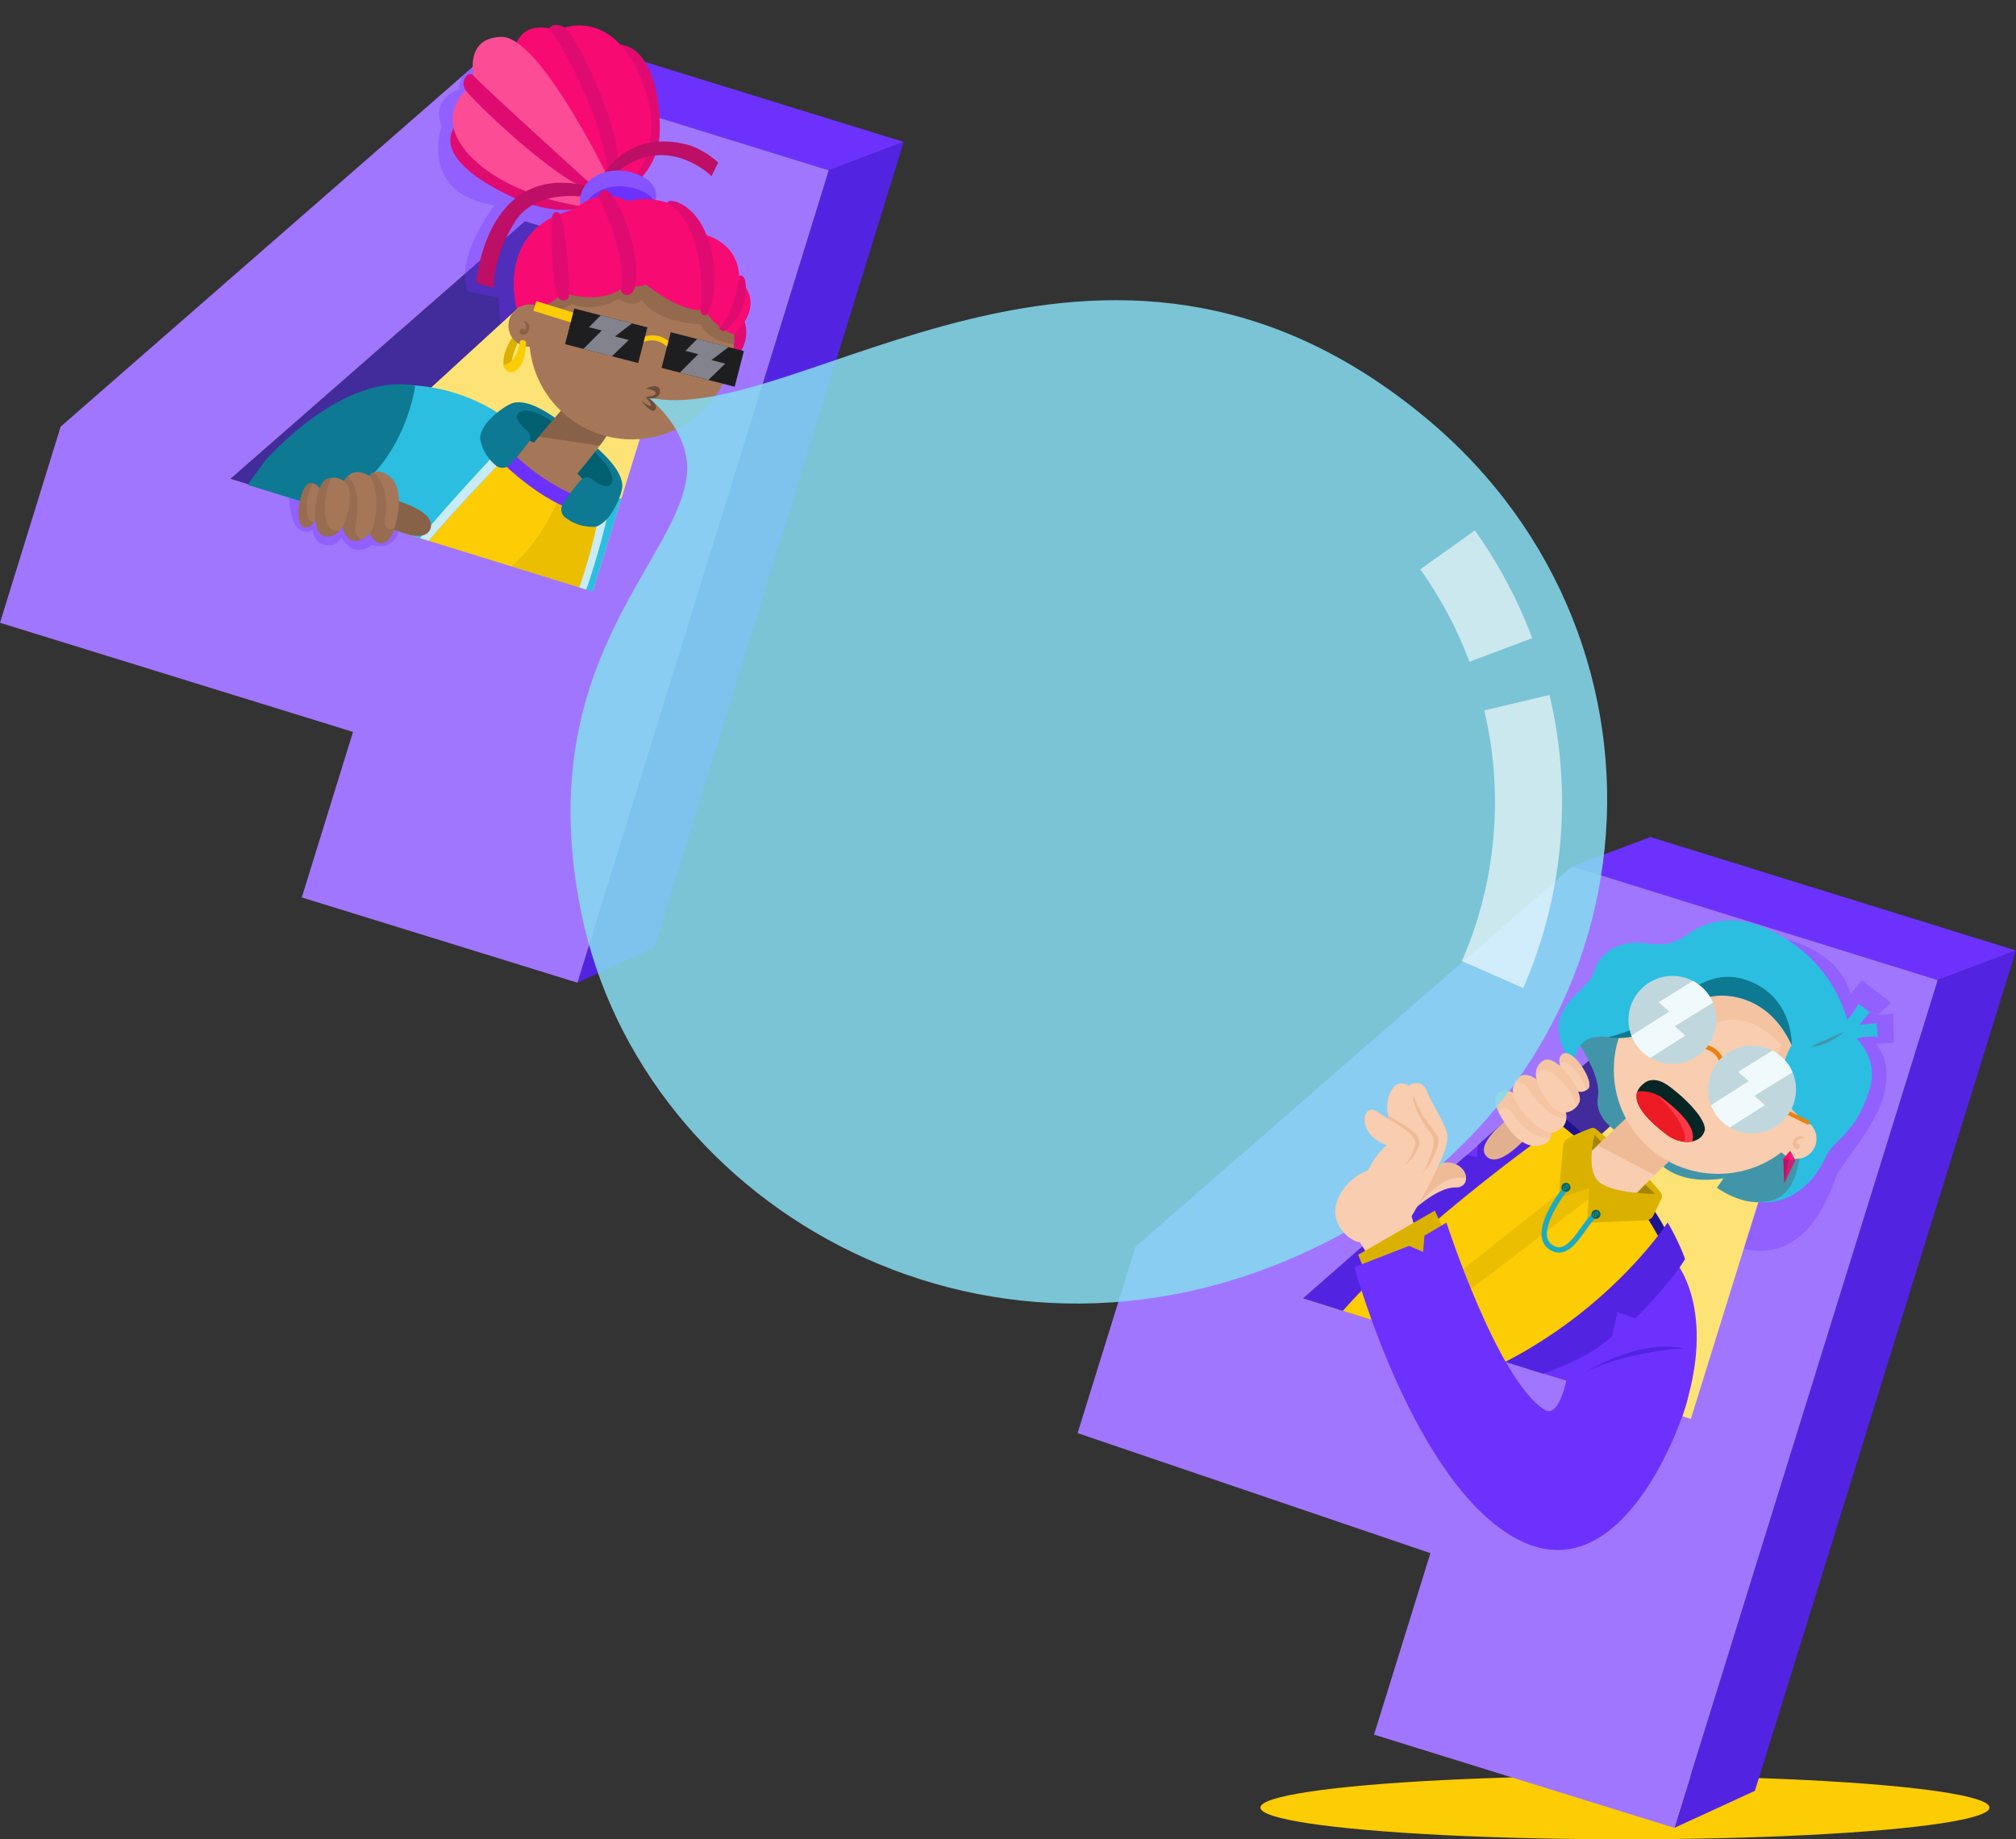 <svg xmlns="http://www.w3.org/2000/svg" xmlns:xlink="http://www.w3.org/1999/xlink" width="422.442" height="385.499" viewBox="0 0 422.442 385.499">
  <rect x="0" y="0" width="422.442" height="385.499" fill="#333333" stroke="none"/>
  <defs>
    <clipPath id="clip-path">
      <path id="Trazado_43127" data-name="Trazado 43127" d="M1192.1,211.614l-3.6-60.671-7.238-10.766-11.115-16.71-38.6-6.5L1121.373,152.5l10.635,8.035-1.828,12.714-50.549,44.207,75.98,23.479,8.816-28.5,8.5-.243Z" transform="translate(-1079.631 -116.973)" fill="none"/>
    </clipPath>
  </defs>
  <g id="Grupo_40234" data-name="Grupo 40234" transform="translate(-976.69 -116.973)">
    <g id="Grupo_34792" data-name="Grupo 34792" transform="translate(976.69 116.973)">
      <g id="Grupo_40214" data-name="Grupo 40214">
        <path id="Trazado_42993" data-name="Trazado 42993" d="M1148.913,340.069s9.145,2.321,7.893,6.08c-1.194,3.586-8.466.01-10.353-.85S1146.349,339.423,1148.913,340.069Z" transform="translate(-1066.535 -235.562)" fill="#876148"/>
        <path id="Trazado_42996" data-name="Trazado 42996" d="M1264.192,160.673l-73.4-22.7,15.7-5.952,73.4,22.7Z" transform="translate(-1090.527 -124.973)" fill="#6d31fd"/>
        <path id="Trazado_42997" data-name="Trazado 42997" d="M1287.756,186.433l-52.662,170.278,16.153-7.424,52.2-168.791Z" transform="translate(-1114.083 -150.748)" fill="#5224e2"/>
        <path id="Trazado_42998" data-name="Trazado 42998" d="M1039.927,319.788l57.767,17.866,52.657-170.262-73.392-22.73L989.4,221.114,976.69,262.22l73.972,22.877Z" transform="translate(-976.69 -131.694)" fill="#a176ff"/>
        <path id="Trazado_42999" data-name="Trazado 42999" d="M1105.947,339.039l23.061,7.216s-.9,4.408-5.642,3c0,0-3.873,3.228-6.434-1.683a2.912,2.912,0,0,1-3.021,1.775,3.126,3.126,0,0,1-2.895-3.23,2.574,2.574,0,0,1-3.213-.442C1106.146,344.159,1105.947,339.039,1105.947,339.039Z" transform="translate(-1045.416 -235.045)" fill="#6d31fd" opacity="0.32" style="isolation: isolate"/>
        <path id="Trazado_43000" data-name="Trazado 43000" d="M1155.682,293.444l20.63-66.707-34.845-10.79L1079.7,269.965Z" transform="translate(-1031.461 -169.597)" fill="#fde375"/>
        <path id="Trazado_43001" data-name="Trazado 43001" d="M1155.222,220.2l-59.658,54.66-15.882-4.9,61.764-54.018Z" transform="translate(-1031.451 -169.594)" fill="#422c9b"/>
        <path id="Trazado_43002" data-name="Trazado 43002" d="M1219.1,157.219l-39.423-9.758s-3,1.831-2.426,4.423c0,0-6.115,1.557-3.8,7.793,0,0-5,13.972,11.079,16.529,0,0-8.541,11.158-5.583,18.053l6.414,1.293.439,5.623,21.557-22.848Z" transform="translate(-1080.917 -133.183)" fill="#6d31fd" opacity="0.32" style="isolation: isolate"/>
        <g id="Grupo_40195" data-name="Grupo 40195" transform="translate(48.207)">
          <g id="Grupo_40227" data-name="Grupo 40227">
            <g id="Grupo_40226" data-name="Grupo 40226" clip-path="url(#clip-path)">
              <g id="Grupo_40194" data-name="Grupo 40194" transform="translate(-9.876 5.212)">
                <g id="Grupo_40193" data-name="Grupo 40193">
                  <path id="Trazado_43014" data-name="Trazado 43014" d="M1303.552,256.094s3.981,5.009-2.762,11.311l-1.276-12.56Z" transform="translate(-1186.665 -195.491)" fill="#e00b71"/>
                  <path id="Trazado_43015" data-name="Trazado 43015" d="M1205.969,298.283s1.78-1.624,8.3,3,9.781,7.7,11.058,9.18,2.68,3.5,1.887,4.549-3.841.293-3.841.293l-4.142,1.7-14.168-10.571S1203.6,300.828,1205.969,298.283Z" transform="translate(-1136.208 -218.44)" fill="#006070"/>
                  <g id="Grupo_40192" data-name="Grupo 40192" transform="translate(56.031)">
                    <path id="Trazado_43016" data-name="Trazado 43016" d="M1207.43,186.125l-.751,3.556s-5.693,2.07-14.084-1.5-16.959-9.414-13.7-15.04S1207.43,186.125,1207.43,186.125Z" transform="translate(-1178.188 -151.484)" fill="#e00b71"/>
                    <path id="Trazado_43017" data-name="Trazado 43017" d="M1248.552,168.345l1.032.3s8.181-4.112,8.5-13.228-2.731-18.985-9.207-18.417S1248.552,168.345,1248.552,168.345Z" transform="translate(-1214.195 -132.818)" fill="#e00b71"/>
                    <path id="Trazado_43018" data-name="Trazado 43018" d="M1228.3,162.644s9.733-7.416,3.963-22.355-15.833-12.164-17.748-10.825c0,0-6.51-2.683-8.722,2.621,0,0-2.349,7-1.537,9.849s19.206,23.5,19.206,23.5Z" transform="translate(-1191.955 -128.234)" fill="#f80a73"/>
                    <path id="Trazado_43019" data-name="Trazado 43019" d="M1213.062,165.485s-15.242-32.293-23.686-32.01-5.422,9.682-5.422,9.682-5.919,3.274-4.5,9.454,11.065,14.1,27.783,16.543Z" transform="translate(-1178.743 -130.958)" fill="#fc4c96"/>
                    <path id="Trazado_43020" data-name="Trazado 43020" d="M1235.093,160.449a6.428,6.428,0,0,1-.168-1.137c-.5-1.842-1.028-11.173-10.44-27.495l-1.925-2.7a.49.49,0,0,1,.131-.628c.45-.347,1.416-.746,3.024.19,2.355,1.372,13.15,23.11,10.931,31.2C1236.646,159.884,1236.511,161.432,1235.093,160.449Z" transform="translate(-1201.747 -128.102)" fill="#e00b71"/>
                    <path id="Trazado_43021" data-name="Trazado 43021" d="M1211.263,173.619s-23.152-20.952-25.074-23.18c-1.069-1.238-2.961,1.244-1.635,3.105s17.922,18.136,26.021,20.9Z" transform="translate(-1181.331 -139.802)" fill="#e00b71"/>
                    <path id="Trazado_43022" data-name="Trazado 43022" d="M1268.753,187.543s-10.471-10.3-21.389.652l-1.789-.207s5.407-10.811,18.86-6.806a17.987,17.987,0,0,1,5.715,3.531Z" transform="translate(-1214.017 -155.851)" fill="#bc0f65"/>
                    <path id="Trazado_43023" data-name="Trazado 43023" d="M1213.746,201.919s-11.394-2.521-16.073,5.374-4.133,13.392-4.133,13.392a10.383,10.383,0,0,1-3.734-1.068s2.029-25.94,24.107-19.967Z" transform="translate(-1184.365 -165.669)" fill="#bc0f65"/>
                  </g>
                  <path id="Trazado_43024" data-name="Trazado 43024" d="M1217.354,296.664l-12.195,14.361,9.285,6.13s11.127-12.112,12.448-16.427Z" transform="translate(-1136.498 -217.726)" fill="#a57758"/>
                  <path id="Trazado_43025" data-name="Trazado 43025" d="M1200.7,310.113s15.892,4.343,19.659,16.449c1.218,3.909-7.237,1.848-7.237,1.848l-4.649,1.572-9.8-6.3Z" transform="translate(-1133.047 -224.877)" fill="#a57758"/>
                  <path id="Trazado_43026" data-name="Trazado 43026" d="M1100.74,362.2s9.992,10.717,38.232,24.836c0,0,27.979-31.2,30.032-58.835,0,0-13.256-1.9-24.577-15.827C1144.427,312.375,1117.924,322.313,1100.74,362.2Z" transform="translate(-1080.978 -226.079)" fill="#fccc05"/>
                  <path id="Trazado_43027" data-name="Trazado 43027" d="M1175.018,342.385a20.3,20.3,0,0,1-2.286-.523l-3.329-1.614-2.38-.53c-.376-.176-.762-.364-1.155-.563-1.557,4.332-12.179,29.665-45.179,20.946l-8.548,21.009c.762.6,1.609,1.258,2.551,1.961l30.3,18.15S1172.966,370.02,1175.018,342.385Z" transform="translate(-1087.04 -240.318)" fill="#dbb100" opacity="0.5" style="isolation: isolate"/>
                  <path id="Trazado_43028" data-name="Trazado 43028" d="M1197.1,311.53s6.472,9.9,20.9,14.458l-.279,2.559s-9.378-.164-22.473-14.034Z" transform="translate(-1131.228 -225.63)" fill="#6d31fd"/>
                  <path id="Trazado_43029" data-name="Trazado 43029" d="M1230.559,305.908a21.574,21.574,0,0,0,3.076-5.188l-9.536-4.064-6.255,7.366Z" transform="translate(-1143.242 -217.721)" fill="#876148"/>
                  <path id="Trazado_43030" data-name="Trazado 43030" d="M1251.477,201.111s2.9-4.73-3.372-7.062-12.19,1.2-11.846,6.079S1251.477,201.111,1251.477,201.111Z" transform="translate(-1153.026 -162.774)" fill="#6d31fd"/>
                  <path id="Trazado_43031" data-name="Trazado 43031" d="M1248.1,194.048c4.222,1.569,4.288,4.221,3.88,5.792a6.488,6.488,0,0,0-3.459-2.5c-5.393-2-10.515.325-11.633,4.115a1.961,1.961,0,0,1-.635-1.327C1235.913,195.249,1241.829,191.716,1248.1,194.048Z" transform="translate(-1153.024 -162.774)" fill="#a176ff" opacity="0.5" style="isolation: isolate"/>
                  <circle id="Elipse_1389" data-name="Elipse 1389" cx="21.474" cy="21.474" r="21.474" transform="translate(72.569 43.925)" fill="#a57758"/>
                  <path id="Trazado_43032" data-name="Trazado 43032" d="M1217.871,240.586a6.585,6.585,0,0,0,6.8-.7,11.082,11.082,0,0,0,9.817-1.051s3.38,2.184,4.923.173c0,0,2.264,4.6,12.321,5.16,0,0,1.39,3.454,6.985,4.169a42.591,42.591,0,0,0-.2-7.845c-.519-3.754-16.571-12.641-27.241-12.112S1217.871,240.586,1217.871,240.586Z" transform="translate(-1143.256 -181.407)" fill="#876148" opacity="0.58" style="isolation: isolate"/>
                  <path id="Trazado_43033" data-name="Trazado 43033" d="M1204.078,267.167s-2.484,3.3-2.1,6.143c0,0-.193.775,2.294.91,0,0-1.862-.031.842-5.941Z" transform="translate(-1134.783 -202.042)" fill="#dbb100"/>
                  <path id="Trazado_43034" data-name="Trazado 43034" d="M1216.7,224.9a8.031,8.031,0,0,1-5.984,3.264,4.7,4.7,0,0,1-3.432.5s-5.083-17.24,12.223-21.2a9.257,9.257,0,0,1,11-1.669s3.9-1.421,9.372.691,6.392,6.216,6.392,6.216,7.721,1.528,7.562,9.59c0,0,5.967,4.5-1.057,11.449a12.1,12.1,0,0,1-6.212-5.218s-3.792,1.285-12.293-5.274a5.866,5.866,0,0,1-4.048.1S1226.091,227.882,1216.7,224.9Z" transform="translate(-1137.259 -168.827)" fill="#f80a73"/>
                  <circle id="Elipse_1390" data-name="Elipse 1390" cx="4.437" cy="4.437" r="4.437" transform="translate(68.21 58.598)" fill="#a57758"/>
                  <path id="Trazado_43035" data-name="Trazado 43035" d="M1264.215,268.481l-.417-.984c.039-.016,3.938-1.627,6.443,1.667l-.851.646A4.425,4.425,0,0,0,1264.215,268.481Z" transform="translate(-1167.676 -202.001)" fill="#fccc05"/>
                  <path id="Trazado_43036" data-name="Trazado 43036" d="M1209.818,260.512a1.366,1.366,0,0,1,1.42,1.309,1.448,1.448,0,0,1,0,.18c-.085,1.5-1.216,1.522-1.688,1.34a.615.615,0,0,1,.079-1.117c.482-.118.7.436.7.436a1.515,1.515,0,0,0-.432-2.1C1209.872,260.544,1209.845,260.527,1209.818,260.512Z" transform="translate(-1138.659 -198.503)" fill="#876148"/>
                  <rect id="Rectángulo_5901" data-name="Rectángulo 5901" width="7.723" height="15.828" transform="translate(100.29 71.893) rotate(-75.533)" fill="#1e1e21"/>
                  <path id="Trazado_43037" data-name="Trazado 43037" d="M1284.522,268.7l6.55,1.689-3.565,2.729,2.889.745-3.523,3.418-5.982-1.544,3.858-3.867-2.682-.692Z" transform="translate(-1176.763 -202.86)" fill="#83838e"/>
                  <path id="Trazado_43038" data-name="Trazado 43038" d="M1206.753,269.8c-.062,1.308-.427,5.628-2.974,6.124a1.689,1.689,0,0,1-1.752-1.542s2.647-.1,3.406-4.782c0,0,.02-.454.589-.416A.7.7,0,0,1,1206.753,269.8Z" transform="translate(-1134.832 -203.114)" fill="#fccc05"/>
                  <line id="Línea_3" data-name="Línea 3" x2="8.665" y2="2.695" transform="translate(73.747 58.91)" fill="none" stroke="#fccc05" stroke-miterlimit="10" stroke-width="2.122"/>
                  <rect id="Rectángulo_5902" data-name="Rectángulo 5902" width="7.723" height="15.828" transform="translate(80.075 66.926) rotate(-75.533)" fill="#1e1e21"/>
                  <path id="Trazado_43039" data-name="Trazado 43039" d="M1241.355,258.106l6.549,1.69-3.564,2.729,2.888.745-3.522,3.418-5.982-1.544,3.858-3.866-2.682-.692Z" transform="translate(-1153.812 -197.225)" fill="#83838e"/>
                  <path id="Trazado_43040" data-name="Trazado 43040" d="M1123.952,299.459s2.658,4.069,1.336,5.909-15.786,15.842-26.881,31.541-14.368,22.889-15.23,24.34-1.931,4.193-4.765,3.507-12.911-4.953-18.583-13.346c0,0-2.663-2.182-.332-9.687s20.238-38.832,47.717-52.031Z" transform="translate(-1058.541 -214.019)" fill="#2bbee0"/>
                  <path id="Trazado_43041" data-name="Trazado 43041" d="M1121.3,351.087c11.1-15.7,25.561-29.7,26.881-31.541a3.637,3.637,0,0,0,0-3.189,2.117,2.117,0,0,1-.262.5c-1.418,1.975-16.657,17.2-28.573,34.033s-15.547,24.463-16.483,26.01c-.356.589-.752,1.375-1.263,2.093,2.615.43,3.638-2.166,4.469-3.566C1106.932,373.976,1110.205,366.788,1121.3,351.087Z" transform="translate(-1081.435 -228.197)" fill="#c9ebf5"/>
                  <path id="Trazado_43042" data-name="Trazado 43042" d="M1111.339,306.575a20.864,20.864,0,0,1,6.987,2.1l24.459-4.8,9.655-2.291h0l2.849-4.612a37.7,37.7,0,0,0-25.228-7.663l-14.938,9.8Z" transform="translate(-1086.613 -213.777)" fill="#2bbee0"/>
                  <path id="Trazado_43043" data-name="Trazado 43043" d="M1206.591,301s-4.378-3.073-6.6-2,1.228,3.849,1.228,3.849a1.8,1.8,0,0,1,.5,2.5h0c-.993,1.426-3.891,4.934-4.747,5.259a2.111,2.111,0,0,1-2.088-.307,9.349,9.349,0,0,1-3.334-5.579s-.225-.974.946-2.809,4.646-4.586,6.3-4.829c2.511-.369,5.26,1.012,8.428,3.182Z" transform="translate(-1129.252 -217.913)" fill="#0e7992"/>
                  <path id="Trazado_43044" data-name="Trazado 43044" d="M1232.252,339.786s-1.013,17.441-13.233,38.178l8.158,1.7,13.3-40.678Z" transform="translate(-1143.867 -240.226)" fill="#2bbee0"/>
                  <path id="Trazado_43045" data-name="Trazado 43045" d="M1208.932,344.139s-4.7,33.89-31.761,60.105l1.8.557s22.224-16.975,32.12-61.634Z" transform="translate(-1121.617 -242.452)" fill="#c9ebf5"/>
                  <path id="Trazado_43046" data-name="Trazado 43046" d="M1234.861,318.418s4.162,3.743,3.618,6.148-4.027-.326-4.027-.326a1.8,1.8,0,0,0-2.544.078h0c-1.166,1.29-3.929,4.9-4.052,5.814a2.109,2.109,0,0,0,.772,1.965,9.348,9.348,0,0,0,6.188,1.988s1,0,2.523-1.557,3.42-5.566,3.282-7.225c-.208-2.528-2.351-5.059-5.177-7.653Z" transform="translate(-1148.553 -228.884)" fill="#0e7992"/>
                  <path id="Trazado_43047" data-name="Trazado 43047" d="M1087.495,310.032c.052-.168,3.9-5.326,3.9-5.326s16.154-18.463,31.213-15.411c0,0-2.5,19.581-19.634,25.524Z" transform="translate(-1073.936 -213.627)" fill="#0e7992"/>
                  <path id="Trazado_43048" data-name="Trazado 43048" d="M1302.772,240.437s-.659,6.909-4.079,10.567a.571.571,0,0,0,.215.689c.594.459.754.177.942.066a10.9,10.9,0,0,0,4.336-9.146c-.064-.712-.03-.407-.11-1.024C1303.944,240.571,1303.1,239.91,1302.772,240.437Z" transform="translate(-1186.207 -187.732)" fill="#e00b71"/>
                </g>
                <path id="Trazado_43049" data-name="Trazado 43049" d="M1223.655,212.858s-.533,16.785,1.891,17.456c0,0,1.238.354,1.614-.635.268-.7-.523-16.892-2.223-17.723C1223.913,211.454,1223.655,212.858,1223.655,212.858Z" transform="translate(-1146.305 -172.629)" fill="#e00b71"/>
                <path id="Trazado_43050" data-name="Trazado 43050" d="M1249.966,223.992a1.092,1.092,0,0,1-.795-1.244c1.252-7.4-4.655-19.022-4.715-19.139l-.089-.173.046-.191a1.483,1.483,0,0,1,.657-1.011,1.206,1.206,0,0,1,.976-.079,2.05,2.05,0,0,1,.593.306l.037.029.032.035c3.5,3.888,5.393,12.1,5.63,15.627.184,2.731-.161,4.686-.972,5.505a1.241,1.241,0,0,1-.974.406,1.746,1.746,0,0,1-.426-.073Z" transform="translate(-1157.344 -167.44)" fill="#e00b71"/>
                <path id="Trazado_43051" data-name="Trazado 43051" d="M1275.428,207.489s8.11,3.37,6.908,22.353c0,0-.187,1.03,1.029,1.023.9-.006,3.688-8.291.015-17.177C1280.432,206.553,1274.694,206.185,1275.428,207.489Z" transform="translate(-1173.825 -169.998)" fill="#e00b71"/>
                <path id="Trazado_43052" data-name="Trazado 43052" d="M1148.8,340.441s9.145,2.321,7.893,6.079c-1.194,3.587-8.467.01-10.354-.85S1146.234,339.795,1148.8,340.441Z" transform="translate(-1104.805 -240.972)" fill="#876148"/>
              </g>
            </g>
          </g>
        </g>
        <path id="Trazado_43054" data-name="Trazado 43054" d="M1141.8,329.03a2.3,2.3,0,0,1,2.877-.811c2.049.679,4.777,3.178,2.573,11.348-1.642,6.086-5.567,2.656-5.174.934S1143.94,332.686,1141.8,329.03Z" transform="translate(-1064.478 -229.178)" fill="#a57758"/>
        <path id="Trazado_43055" data-name="Trazado 43055" d="M1147.171,340.054c-1.171.592-2.422.514-1.927-3.023.708-5.051-1.552-7.77-2.431-8.613a2.13,2.13,0,0,0-1.015.831c2.141,3.655.671,9.75.277,11.471C1141.689,342.415,1145.486,345.758,1147.171,340.054Z" transform="translate(-1064.478 -229.398)" fill="#876148" opacity="0.45" style="isolation: isolate"/>
        <path id="Trazado_43056" data-name="Trazado 43056" d="M1135.892,329.274s-3.516-2.835-5.716,1c0,0,.7,6.436-.147,9.217,0,0,.2,2.688,2.185,3.118s4.038-1.574,4.288-3.057S1137.95,333.548,1135.892,329.274Z" transform="translate(-1058.22 -229.316)" fill="#a57758"/>
        <path id="Trazado_43057" data-name="Trazado 43057" d="M1132.675,340.685c1.254-6.951-.444-9.629-1.6-10.614a4.9,4.9,0,0,0-.9,1.164s.7,6.436-.147,9.217c0,0,.2,2.688,2.185,3.118a2.925,2.925,0,0,0,1.692-.17A2.8,2.8,0,0,1,1132.675,340.685Z" transform="translate(-1058.22 -230.277)" fill="#876148" opacity="0.45" style="isolation: isolate"/>
        <path id="Trazado_43058" data-name="Trazado 43058" d="M1124.185,331.875a3.715,3.715,0,0,0-4.084-.8c-2.47.984-3.677,11.443-.422,11.943s4.326-2.961,4.567-3.893S1125.836,334.136,1124.185,331.875Z" transform="translate(-1051.666 -230.653)" fill="#a57758"/>
        <path id="Trazado_43059" data-name="Trazado 43059" d="M1115.063,335.264a2.329,2.329,0,0,0-2.241-2.046c-2.114-.226-3.839,8.78-1.23,9.265S1115.273,336.607,1115.063,335.264Z" transform="translate(-1047.717 -231.948)" fill="#a57758"/>
        <path id="Trazado_43060" data-name="Trazado 43060" d="M1113.308,341.4c-2-.371-1.453-5.732-.142-8.125a3.183,3.183,0,0,0-.345-.055c-2.114-.227-3.839,8.78-1.23,9.265a1.926,1.926,0,0,0,1.917-1.063A1.453,1.453,0,0,1,1113.308,341.4Z" transform="translate(-1047.717 -231.949)" fill="#876148" opacity="0.45" style="isolation: isolate"/>
        <path id="Trazado_43061" data-name="Trazado 43061" d="M1121.7,341.839c-2.794-.43-2.3-8.194-.543-11.008a4.07,4.07,0,0,0-1.057.272c-2.47.984-3.677,11.442-.422,11.943a3.385,3.385,0,0,0,3.253-1.212A3.782,3.782,0,0,1,1121.7,341.839Z" transform="translate(-1051.665 -230.681)" fill="#876148" opacity="0.45" style="isolation: isolate"/>
      </g>
    </g>
    <ellipse id="Elipse_1399" data-name="Elipse 1399" cx="76.385" cy="6.649" rx="76.385" ry="6.649" transform="translate(1240.798 489.173)" fill="#fccc05"/>
    <g id="Grupo_40228" data-name="Grupo 40228" transform="translate(1202.495 292.405)">
      <path id="Trazado_42994" data-name="Trazado 42994" d="M1756.755,521.571l-76.6-23.791,16.4-6.194,76.6,23.792Z" transform="translate(-1576.525 -491.586)" fill="#6d31fd"/>
      <path id="Trazado_42995" data-name="Trazado 42995" d="M1781.075,548.532l-55.192,177.7,16.883-7.762,54.71-176.151Z" transform="translate(-1600.839 -518.563)" fill="#5224e2"/>
      <path id="Trazado_43003" data-name="Trazado 43003" d="M1520.99,686.711l62.921,19.542L1639.1,528.566l-76.593-23.822L1471,584.45l-12.133,39.066,73.934,25.157Z" transform="translate(-1458.868 -498.582)" fill="#a176ff"/>
      <path id="Trazado_43006" data-name="Trazado 43006" d="M1760.959,538.456l5.03-.99s11.128,2.455,13.292,11.5l2.383-2.963,6.14,4.717-2.8,2.573,3.244-.353.163,6.134-3.826.253s3.637,3.451,1.706,10.7-9.122,14.485-10.135,17.424c-3.1,8.992-8.733,17.17-19.244,14.865l17.062-51.643Z" transform="translate(-1617.338 -515.98)" fill="#6d31fd" opacity="0.32" style="isolation: isolate"/>
      <path id="Trazado_43007" data-name="Trazado 43007" d="M1643.259,660.12l21.622-69.616L1628.515,579.2l-64.549,56.318Z" transform="translate(-1514.749 -538.168)" fill="#fde375"/>
      <path id="Trazado_43008" data-name="Trazado 43008" d="M1642.893,583.662l-62.355,56.989-16.575-5.137,64.549-56.317Z" transform="translate(-1514.747 -538.169)" fill="#422c9b"/>
      <path id="Trazado_43009" data-name="Trazado 43009" d="M1664.259,615.485l4.956.455s18.213,14.08,22.791,26.254l-28.412-5.988Z" transform="translate(-1567.72 -557.463)" fill="#1e1291"/>
      <path id="Trazado_43010" data-name="Trazado 43010" d="M1606.824,609.94s43.838,26.165,31.4,65.836l-78.551-24.57Z" transform="translate(-1512.466 -554.515)" fill="#fccc05"/>
      <path id="Trazado_43011" data-name="Trazado 43011" d="M1632.9,623.514l.855,2.708-11.371,10.033,3.384-6.48Z" transform="translate(-1545.807 -561.732)" fill="#6d31fd"/>
      <path id="Trazado_43012" data-name="Trazado 43012" d="M1615.65,611.789s-29.679,20.3-47.6,40.541l-8.379-2.621s27.932-24.489,34.359-30.066l2.177.448.067-2.418s5.737-5.328,12.463-10.548A43.184,43.184,0,0,1,1615.65,611.789Z" transform="translate(-1512.466 -553.017)" fill="#5224e2"/>
      <path id="Trazado_43013" data-name="Trazado 43013" d="M1639.184,643l-39.8,31.54,4.48,1.573,38.3-29.3Z" transform="translate(-1533.58 -572.09)" fill="#dbb100" opacity="0.5" style="isolation: isolate"/>
      <g id="Grupo_40212" data-name="Grupo 40212" transform="translate(97.775 17.481)">
        <path id="Trazado_43071" data-name="Trazado 43071" d="M1682.043,621.97a103.814,103.814,0,0,1,13.383,13.023s.751.879.454,1.492-1.854,3.861-1.854,3.861a1.913,1.913,0,0,1-1.4.8c-1,.116-10.851.435-10.851.435s-1.346.07-1.457-.944c-.078-.677.414-6.231.414-6.231l-5.018,1.581s-1.283.42-1.292-.661c-.01-1.434.81-9.692.81-9.692a1.766,1.766,0,0,1,.778-1.514,30.45,30.45,0,0,1,4.829-2.175A1.133,1.133,0,0,1,1682.043,621.97Z" transform="translate(-1671.252 -578.293)" fill="#dbb100"/>
        <path id="Trazado_43072" data-name="Trazado 43072" d="M1689.437,624.982l12.635,12.335s-7.03-.031-11.006-2.009S1689.437,624.982,1689.437,624.982Z" transform="translate(-1678.87 -579.993)" fill="#a48502"/>
        <g id="Grupo_40199" data-name="Grupo 40199" transform="translate(3.017)">
          <path id="Trazado_43073" data-name="Trazado 43073" d="M1737.11,557.864s10.313,4.845,7.085,14.5-7.2,9.463-9.358,14.3-9.824,13.657-21.795,5.8l1.433-2.045s-7.231,1.658-12.366-2.15-6.388-5.5-9.267-7.125-5.286-4.428-4.734-7.611-1.554-7.56-4.278-11.785,26.535-18.6,26.535-18.6l19.927,5.721Z" transform="translate(-1679.176 -536.482)" fill="#2bbee0"/>
          <path id="Trazado_43074" data-name="Trazado 43074" d="M1681.987,571.809c2.439,3.937,4.217,7.92,3.7,10.876-.552,3.183,1.853,5.988,4.734,7.613s4.134,3.316,9.268,7.124,12.366,2.15,12.366,2.15l-1.434,2.045c4.986,3.278,8.95,3.533,12.125,2.412,3.979-1.411,5.017-6.564,5.542-10.752a8.418,8.418,0,0,0-.61-5.032c-2.186-6.263,2.346-11.221-1.042-20.191s-19.1-10.016-26.136-4.172-20.088,5.626-20.088,5.626.513,1.488,1.047,3A4.708,4.708,0,0,1,1681.987,571.809Z" transform="translate(-1677.458 -545.57)" fill="#4295a8"/>
          <circle id="Elipse_1391" data-name="Elipse 1391" cx="4.221" cy="4.221" r="4.221" transform="translate(45.602 41.535)" fill="#f9cdaf"/>
          <path id="Trazado_43075" data-name="Trazado 43075" d="M1699.762,628.107l8.543-8.325-9.052-8.81-9.21,8.723-1.212,1.142s-.7,4.69,1.549,6.579c2.178,1.829,7.913,2.228,7.913,2.228Z" transform="translate(-1681.875 -572.545)" fill="#f9cdaf"/>
          <path id="Trazado_43076" data-name="Trazado 43076" d="M1700.739,610.968l7.722,10.212-5,4.709-11.928-6.2Z" transform="translate(-1683.366 -572.542)" fill="#efbb97"/>
          <circle id="Elipse_1392" data-name="Elipse 1392" cx="21.824" cy="21.824" r="21.824" transform="translate(11.569 9.466)" fill="#f9cdaf"/>
          <g id="Grupo_40196" data-name="Grupo 40196" transform="translate(16.328 33.446)">
            <path id="Trazado_43077" data-name="Trazado 43077" d="M1710.478,601.071s1.765-1.814,4.85.25,8.545,7.285,7.9,9.679-4.446,3.488-8.243.554S1706.5,604.088,1710.478,601.071Z" transform="translate(-1708.962 -600.334)" fill="#062625"/>
            <path id="Trazado_43078" data-name="Trazado 43078" d="M1720.6,615.908c1.035-2.849-2.713-6.365-5.847-8.79a7.025,7.025,0,0,0-5.6-1.661c-1.035,2.849,2.712,6.364,5.847,8.788A7.028,7.028,0,0,0,1720.6,615.908Z" transform="translate(-1708.972 -603.021)" fill="#ed1c24"/>
            <path id="Trazado_43079" data-name="Trazado 43079" d="M1719.292,608.119c2.4,2.584,5.136,6.111,4.662,8.75a5.252,5.252,0,0,0,1.506-.075c1.035-2.849-2.713-6.364-5.847-8.788a9.556,9.556,0,0,0-1.489-.953A9.574,9.574,0,0,1,1719.292,608.119Z" transform="translate(-1713.833 -603.906)" fill="#fc3a49"/>
          </g>
          <path id="Trazado_43080" data-name="Trazado 43080" d="M1701.247,561.785s6.6,1.242,20.983-3.453c7.065-2.307,13.017,4.931,13.017,4.931s-6.753,11.4,4.751,15.771l1.479-24.294-8.674-10.43-11.084.027-19.554,14.223Z" transform="translate(-1688.532 -537.1)" fill="#efbb97" opacity="0.55" style="isolation: isolate"/>
          <path id="Trazado_43081" data-name="Trazado 43081" d="M1734.811,550.638a29.468,29.468,0,0,0-12.852-17.719c-10.837-6.927-17.822-3.249-21.047-.941s-5.513,2.081-9.456,1.649-8.638,1.463-10.021,6.155-12.941,7.7-3.932,20.063c0,0-.874-7.662,7.018-6.467s14.752-4.732,18.137-7.241,14.818-3.1,20.282,8.907c0,0-7.212,11.285,5.194,17.3C1728.133,572.354,1740.032,561.767,1734.811,550.638Z" transform="translate(-1674.096 -528.914)" fill="#2bbee0"/>
          <path id="Trazado_43082" data-name="Trazado 43082" d="M1727.238,555.662c-8.224-4.174-14.467,1.414-18.519,5.313-3.992,3.835-12.368,5.851-12.368,5.851,7.89,1.2,14.751-4.732,18.137-7.241s14.818-3.1,20.282,8.908C1734.771,568.495,1735.179,559.694,1727.238,555.662Z" transform="translate(-1685.93 -542.35)" fill="#0e7992"/>
          <path id="Trazado_43083" data-name="Trazado 43083" d="M1801.941,574.264l-.442-3.835a15.688,15.688,0,0,0,3.13-4.184l2.445,1.7-2.22,2.7,3.61-.32.275,2.865A13.473,13.473,0,0,0,1801.941,574.264Z" transform="translate(-1741.836 -548.762)" fill="#2bbee0"/>
          <path id="Trazado_43084" data-name="Trazado 43084" d="M1781.421,625.913a1.407,1.407,0,0,0-1.986-.124,1.434,1.434,0,0,0-.131.132c-1.05,1.129-.265,1.987.206,2.207a.634.634,0,0,0,.773-.854c-.255-.441-.825-.212-.825-.212A1.558,1.558,0,0,1,1781.421,625.913Z" transform="translate(-1729.759 -580.235)" fill="#efbb97"/>
          <path id="Trazado_43085" data-name="Trazado 43085" d="M1786.809,581.845l7.066-3.136S1790.381,581.851,1786.809,581.845Z" transform="translate(-1734.025 -555.39)" fill="#4295a8"/>
          <path id="Trazado_43086" data-name="Trazado 43086" d="M1776.052,632.071l-1.432,1.708.21,5.088,2.288-4.8Z" transform="translate(-1727.544 -583.763)" fill="#bc0f65"/>
          <path id="Trazado_43087" data-name="Trazado 43087" d="M1776.013,633.888l-1.394-.109,1.433-1.708,1.064,1.994Z" transform="translate(-1727.544 -583.762)" fill="#f80a73"/>
          <path id="Trazado_43088" data-name="Trazado 43088" d="M1776.287,632.07l-1.224,6.8,2.288-4.8Z" transform="translate(-1727.78 -583.762)" fill="#e24295" opacity="0.34" style="isolation: isolate"/>
          <path id="Trazado_43089" data-name="Trazado 43089" d="M1741.871,588.937c-.887-3.853-4.079-3.737-4.214-3.73l-.049-.96a5.3,5.3,0,0,1,5.2,4.474Z" transform="translate(-1707.865 -558.335)" fill="#ea810f"/>
          <g id="Grupo_40197" data-name="Grupo 40197" transform="translate(14.641 11.628)">
            <circle id="Elipse_1393" data-name="Elipse 1393" cx="9.219" cy="9.219" r="9.219" fill="#c0d8dd"/>
            <path id="Trazado_43090" data-name="Trazado 43090" d="M1715.758,565.512l8-4.951a9.218,9.218,0,0,0-4.176-4.54l-7.211,4.461,2.228,1.948-7.928,5.048a9.219,9.219,0,0,0,3.966,4.659l7.346-4.676Z" transform="translate(-1706.059 -554.955)" fill="#f0fafc"/>
          </g>
          <g id="Grupo_40198" data-name="Grupo 40198" transform="translate(31.314 26.205)">
            <rect id="Rectángulo_5903" data-name="Rectángulo 5903" width="0.83" height="5.783" transform="matrix(0.441, -0.897, 0.897, 0.441, 15.816, 14.112)" fill="#ea810f"/>
            <circle id="Elipse_1394" data-name="Elipse 1394" cx="9.219" cy="9.219" r="9.219" fill="#c0d8dd"/>
            <path id="Trazado_43091" data-name="Trazado 43091" d="M1751.357,596.645l8-4.951a9.221,9.221,0,0,0-4.176-4.541l-7.211,4.461,2.228,1.948-7.929,5.048a9.176,9.176,0,0,0,2.537,3.633,9.287,9.287,0,0,0,1.43,1.026l7.345-4.676Z" transform="translate(-1741.66 -586.084)" fill="#f0fafc"/>
          </g>
        </g>
        <path id="Trazado_43092" data-name="Trazado 43092" d="M1672.11,648.95s-7.968,9.956-2.593,12.549c3.793,1.833,6.335-5.238,8.822-7.027" transform="translate(-1667.655 -592.737)" fill="none" stroke="#1eaac1" stroke-miterlimit="10" stroke-width="1.134"/>
        <g id="Grupo_40205" data-name="Grupo 40205" transform="translate(3.616 54.992)">
          <circle id="Elipse_1395" data-name="Elipse 1395" cx="0.946" cy="0.946" r="0.946" fill="#0b6060"/>
          <g id="Grupo_40204" data-name="Grupo 40204" transform="translate(0.298 0.385)">
            <g id="Grupo_40203" data-name="Grupo 40203">
              <g id="Grupo_40202" data-name="Grupo 40202">
                <g id="Grupo_40200" data-name="Grupo 40200" transform="translate(0.41)">
                  <path id="Trazado_43093" data-name="Trazado 43093" d="M1677.435,647.521a.21.21,0,0,1-.076.286l-.018.009s.128.17.013.268l.119-.073a.45.45,0,1,0-.424-.793l-.026.015-.019.011a.2.2,0,0,0-.095.273l.006.011.02.033.2-.115.011-.006a.21.21,0,0,1,.285.075" transform="translate(-1676.887 -647.166)" fill="#128d93"/>
                </g>
                <g id="Grupo_40201" data-name="Grupo 40201" transform="translate(0 0.202)">
                  <path id="Trazado_43094" data-name="Trazado 43094" d="M1676.258,648.161a.208.208,0,0,1,.076-.285h0l.019-.011s-.128-.169-.013-.268l-.123.071a.45.45,0,0,0,.451.777l.019-.011a.2.2,0,0,0,.094-.273l-.006-.011-.02-.033-.2.115-.011.006a.209.209,0,0,1-.285-.076" transform="translate(-1676.012 -647.598)" fill="#128d93"/>
                </g>
              </g>
              <path id="Trazado_43095" data-name="Trazado 43095" d="M1677.175,648.034l-.305.177a.069.069,0,0,0,.069.118l.306-.176a.07.07,0,0,0,.024-.094.068.068,0,0,0-.094-.024Z" transform="translate(-1676.454 -647.622)" fill="#128d93"/>
            </g>
          </g>
        </g>
        <g id="Grupo_40211" data-name="Grupo 40211" transform="translate(9.902 60.647)">
          <circle id="Elipse_1396" data-name="Elipse 1396" cx="0.946" cy="0.946" r="0.946" fill="#0b6060"/>
          <g id="Grupo_40210" data-name="Grupo 40210" transform="translate(0.266 0.393)">
            <g id="Grupo_40209" data-name="Grupo 40209">
              <g id="Grupo_40208" data-name="Grupo 40208">
                <g id="Grupo_40206" data-name="Grupo 40206" transform="translate(0.45)">
                  <path id="Trazado_43096" data-name="Trazado 43096" d="M1690.87,659.6a.209.209,0,0,1-.075.285l-.019.011s.128.17.013.267l.123-.071a.45.45,0,0,0-.451-.778l-.019.011a.206.206,0,0,0-.093.276l0,.01.02.033.2-.115.01-.006a.207.207,0,0,1,.284.074v0" transform="translate(-1690.328 -659.257)" fill="#128d93"/>
                </g>
                <g id="Grupo_40207" data-name="Grupo 40207" transform="translate(0 0.194)">
                  <path id="Trazado_43097" data-name="Trazado 43097" d="M1689.646,660.235a.208.208,0,0,1,.076-.285h0l.019-.011s-.129-.169-.013-.267l-.123.071a.45.45,0,1,0,.424.793l.026-.015.019-.01a.205.205,0,0,0,.094-.274l-.006-.011-.019-.033-.2.114-.01.006a.208.208,0,0,1-.285-.075h0" transform="translate(-1689.367 -659.672)" fill="#128d93"/>
                </g>
              </g>
              <path id="Trazado_43098" data-name="Trazado 43098" d="M1690.584,660.12l-.3.177a.069.069,0,0,0-.029.093.071.071,0,0,0,.093.029l.3-.177a.069.069,0,0,0,.012-.1.068.068,0,0,0-.081-.021Z" transform="translate(-1689.833 -659.715)" fill="#128d93"/>
            </g>
          </g>
        </g>
      </g>
      <path id="Trazado_43099" data-name="Trazado 43099" d="M1690.95,680.935s9.364,10.127,1.661,32.761l-32.42-9.973Z" transform="translate(-1565.911 -592.262)" fill="#6d31fd"/>
      <path id="Trazado_43100" data-name="Trazado 43100" d="M1684.236,664.091s-11.229,17.457-34.03,29.231l7.886,2.449s9.77-3.125,14.527-7.9l1.111-4.949,3.782,1.271s7.1-7.092,10.391-12.422A46.831,46.831,0,0,0,1684.236,664.091Z" transform="translate(-1560.602 -583.307)" fill="#5224e2"/>
      <path id="Trazado_43107" data-name="Trazado 43107" d="M1685.033,725.329c-.22.142,11.032-7.412,21.253-5.261C1700.734,720.139,1689.762,722.417,1685.033,725.329Z" transform="translate(-1579.118 -612.864)" fill="#5224e2"/>
      <path id="Trazado_43108" data-name="Trazado 43108" d="M1649.852,620.3s-5.936,6.923-8.588,4.3c-2.529-2.505,3.662-7.3,5.211-8.572S1651.51,618.352,1649.852,620.3Z" transform="translate(-1555.529 -557.608)" fill="#e2b08f"/>
      <path id="Trazado_43109" data-name="Trazado 43109" d="M1657.479,613.819a2.219,2.219,0,0,1-1.5,2.472c-1.9.869-5.471.9-9.3-6.33-2.852-5.385,2.186-5.545,3.043-4.071S1653.552,612.646,1657.479,613.819Z" transform="translate(-1558.266 -551.938)" fill="#f9cdaf"/>
      <path id="Trazado_43110" data-name="Trazado 43110" d="M1646.557,609.717c.437-1.189,1.373-1.96,3.355.868,2.83,4.039,6.224,4.469,7.4,4.489a2.062,2.062,0,0,0,.17-1.257c-3.924-1.172-6.9-6.452-7.76-7.929C1648.878,604.433,1643.988,604.572,1646.557,609.717Z" transform="translate(-1558.269 -551.936)" fill="#efbb97" opacity="0.48" style="isolation: isolate"/>
      <path id="Trazado_43111" data-name="Trazado 43111" d="M1661.311,610.256s4.357-.313,3.383-4.476c0,0-4.737-4.093-5.973-6.615,0,0-1.912-1.771-3.6-.765s-1.817,3.776-1.017,4.99S1657.038,608.592,1661.311,610.256Z" transform="translate(-1562.422 -548.214)" fill="#f9cdaf"/>
      <path id="Trazado_43112" data-name="Trazado 43112" d="M1657.16,600.745c3.7,5.743,6.663,6.517,8.13,6.455a4.712,4.712,0,0,0-.13-1.417s-4.737-4.092-5.973-6.615c0,0-1.913-1.77-3.6-.765a2.832,2.832,0,0,0-1.084,1.236A2.705,2.705,0,0,1,1657.16,600.745Z" transform="translate(-1562.886 -548.216)" fill="#efbb97" opacity="0.48" style="isolation: isolate"/>
      <path id="Trazado_43113" data-name="Trazado 43113" d="M1669.6,602.31a3.591,3.591,0,0,0,3.417-2.125c1.1-2.325-4.944-10.518-7.576-8.724s-1.106,4.946-.664,5.769S1666.939,601.8,1669.6,602.31Z" transform="translate(-1567.9 -544.554)" fill="#f9cdaf"/>
      <path id="Trazado_43114" data-name="Trazado 43114" d="M1677.472,595.892a2.251,2.251,0,0,0,2.934-.029c1.644-1.234-3.071-8.74-5.239-7.364S1676.438,595.08,1677.472,595.892Z" transform="translate(-1573.499 -543.025)" fill="#f9cdaf"/>
      <path id="Trazado_43115" data-name="Trazado 43115" d="M1674.634,590.4c1.657-1.055,4.805,3.094,5.457,5.654a3.2,3.2,0,0,0,.281-.188c1.644-1.234-3.072-8.74-5.24-7.363a1.865,1.865,0,0,0-.655,2.015A1.363,1.363,0,0,1,1674.634,590.4Z" transform="translate(-1573.466 -543.025)" fill="#efbb97" opacity="0.48" style="isolation: isolate"/>
      <path id="Trazado_43116" data-name="Trazado 43116" d="M1664.792,593.649c2.259-1.54,7.029,4.276,7.642,7.427a4.009,4.009,0,0,0,.568-.888c1.1-2.325-4.944-10.517-7.577-8.724a3.27,3.27,0,0,0-1.5,3A3.616,3.616,0,0,1,1664.792,593.649Z" transform="translate(-1567.89 -544.556)" fill="#efbb97" opacity="0.48" style="isolation: isolate"/>
    </g>
    <g id="Grupo_40229" data-name="Grupo 40229" transform="translate(1260.245 360.659)">
      <path id="Trazado_43063" data-name="Trazado 43063" d="M1602.033,650.854l2.6-3.045s5.477-5.345,9.392-5.274,2.544-5.834-2.517-5.145-8.6,3.19-9.294,5.542S1602.033,650.854,1602.033,650.854Z" transform="translate(-1592.64 -637.334)" fill="#f9cdaf"/>
      <path id="Trazado_43064" data-name="Trazado 43064" d="M1616.289,637.4a18.391,18.391,0,0,0-2.529.527c-.03.044-.062.086-.091.131-1.219,1.92-2.819,8.484-2.819,8.484s5.236-7.4,10.217-5.843C1621.125,639.055,1619.41,636.975,1616.289,637.4Z" transform="translate(-1597.426 -637.339)" fill="#efbb97"/>
      <path id="Trazado_43101" data-name="Trazado 43101" d="M1589.206,669.812l-7.021-11.071,10.73-8.369,4.476,15.288Z" transform="translate(-1582.185 -644.266)" fill="#f9cdaf"/>
      <path id="Trazado_43102" data-name="Trazado 43102" d="M1604.008,666.45l-3.548-7.666-16.064,9.259,3.624,8.834Z" transform="translate(-1583.361 -648.739)" fill="#dbb100"/>
      <path id="Trazado_43129" data-name="Trazado 43129" d="M1622.565,703.367c-9.875-6.18-20.545-39.211-20.545-39.211l-4.622,2.74-.273,3.409-2.941-1.272-11.45,4.454s12.558,45.983,34.429,57.171,34.5-25.364,35.369-29.451-25.085-5.429-25.085-5.429S1625.868,705.435,1622.565,703.367Z" transform="translate(-1582.477 -651.596)" fill="#6d31fd"/>
    </g>
    <path id="Trazado_43130" data-name="Trazado 43130" d="M1248.181,271.691s9.566,7.045,8.082,17.024c-2.713,18.249-32.563,39.291-22.048,90.931,12.707,62.4,86.97,104.866,157,68.644s76.517-125.309,20.059-172.232C1343.155,219.441,1278.858,278.731,1248.181,271.691Z" transform="translate(-135.737 -71.435)" fill="#85dbf0" opacity="0.862"/>
    <path id="Trazado_43131" data-name="Trazado 43131" d="M1622.5,381.887a84.733,84.733,0,0,0-10.31-19.367l11.443-8.15a98.741,98.741,0,0,1,12.02,22.581Z" transform="translate(-337.892 -126.224)" fill="#fff" opacity="0.61"/>
    <path id="Trazado_43132" data-name="Trazado 43132" d="M1643.67,489.432l-12.864-5.645a82.53,82.53,0,0,0,6.442-24.228,83.415,83.415,0,0,0-1.746-28.314l13.672-3.231a97.513,97.513,0,0,1-5.5,61.418Z" transform="translate(-347.792 -165.38)" fill="#fff" opacity="0.61"/>
    <g id="Grupo_40230" data-name="Grupo 40230" transform="translate(1256.487 343.978)">
      <path id="Trazado_43065" data-name="Trazado 43065" d="M1600.918,626.287l2.931,4.242s2.956-4.932,4.87-8.852c1.113-2.278,3.407-6.605,3.151-9.031s-3.163-6.2-4.246-9.2-4.88-1.673-5.231.749,1.771,13.151,1.771,13.151Z" transform="translate(-1588.388 -601.715)" fill="#f9cdaf"/>
      <path id="Trazado_43066" data-name="Trazado 43066" d="M1609.058,607.088a24.69,24.69,0,0,0,2.822,5.424c1.417,1.958,2.615,3.2,2.475,4.3-.422,3.384-3.306,6.679-3.306,6.679Z" transform="translate(-1592.716 -604.572)" fill="#efbb97"/>
      <path id="Trazado_43133" data-name="Trazado 43133" d="M1609.55,609.262a12.775,12.775,0,0,1-.724-2.174,5.587,5.587,0,0,0,.491,4.181Z" transform="translate(-1592.484 -604.572)" fill="#efbb97"/>
      <path id="Trazado_43103" data-name="Trazado 43103" d="M1589.006,626.5s-8.069,8.642-9.911,8.579c-1.419-.047-6.536-3.549-4.432-8.9a11.069,11.069,0,0,1,6.384-6.112s2.967-5.239,6.779-6.582c0,0-4.024-4.232-2.4-9.049,1.544-4.571,5.225-2.107,5.078-.137-.149,2,1.364,5.1,3.781,8.12S1589.006,626.5,1589.006,626.5Z" transform="translate(-1574.162 -601.782)" fill="#f9cdaf"/>
      <path id="Trazado_43104" data-name="Trazado 43104" d="M1597.815,616.351s-.252,1.049,1.1,3.23,4.293,4.72,2.441,7.156a9.13,9.13,0,0,0,2.674-3.542C1604.852,621.251,1604.318,619.756,1597.815,616.351Z" transform="translate(-1586.728 -609.497)" fill="#efbb97"/>
      <path id="Trazado_43106" data-name="Trazado 43106" d="M1595.776,625.277s2.073-2.686,2.143-4.718-5.273-4.641-8.128-6.594-4.522,4.689,2.146,7.078a15.426,15.426,0,0,0-3.913,5.288Z" transform="translate(-1581.142 -608.04)" fill="#f9cdaf"/>
    </g>
    <path id="Trazado_43070" data-name="Trazado 43070" d="M1264.533,290.286s1.853-.961,2.665-.232.129,2.623-2.017,2.283c0,0,2.061,1.335,1.31,2.382s-2.962-1.914-2.962-1.914,1.638,1.323,2.054,1.081-1.135-1.809-1.135-1.809,2.086-.1,2.141-.812S1264.533,290.286,1264.533,290.286Z" transform="translate(-152.511 -91.882)" fill="#6d4d37"/>
  </g>
</svg>
